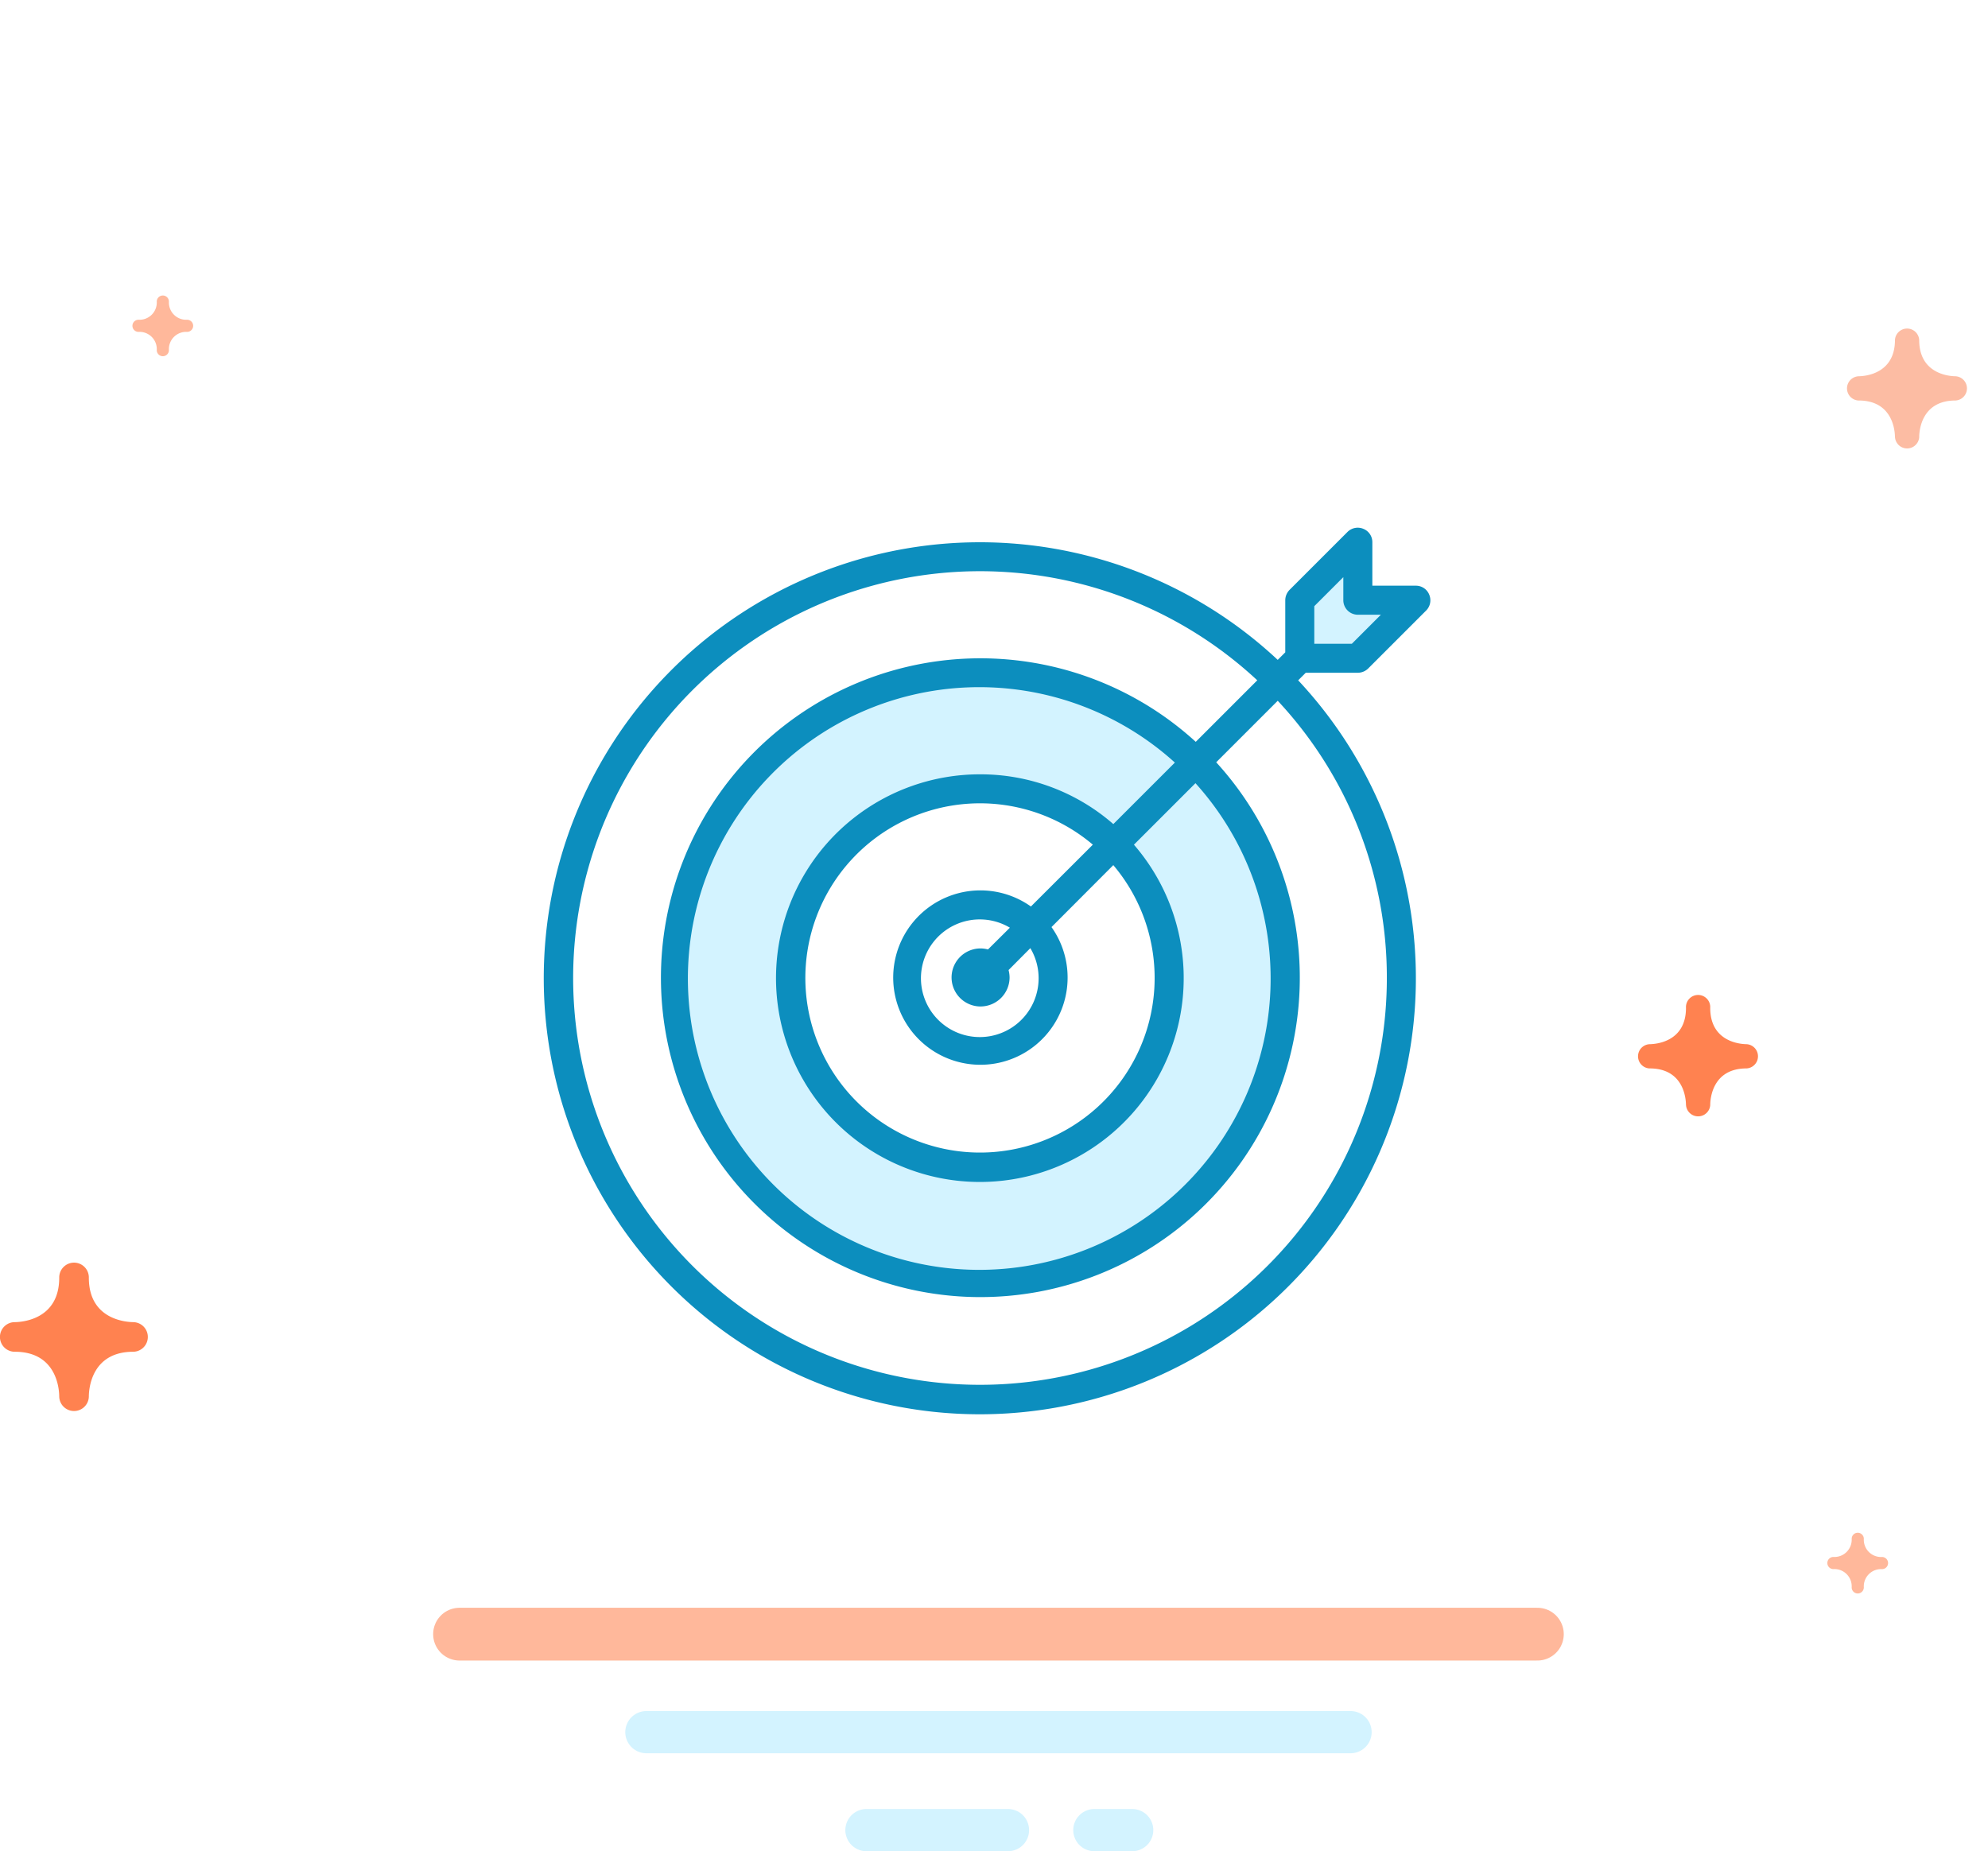 <svg xmlns="http://www.w3.org/2000/svg" xmlns:xlink="http://www.w3.org/1999/xlink" width="376.678" height="350.804" viewBox="0 0 376.678 350.804">
  <defs>
    <style>
      .cls-1 {
        fill: #fff;
      }

      .cls-2, .cls-3, .cls-4 {
        fill: none;
        stroke-linecap: round;
      }

      .cls-2 {
        stroke: #ffb89b;
        stroke-width: 10px;
      }

      .cls-3 {
        stroke: #d3f3ff;
        stroke-width: 8px;
      }

      .cls-3, .cls-4 {
        stroke-linejoin: round;
        stroke-miterlimit: 10;
      }

      .cls-4 {
        stroke: #2d346a;
        stroke-width: 6px;
      }

      .cls-5 {
        fill: #fcbca3;
      }

      .cls-6 {
        fill: #ffb89b;
      }

      .cls-7 {
        fill: #ff8250;
      }

      .cls-8 {
        fill: #d3f3ff;
      }

      .cls-9 {
        fill: #0c8ebe;
      }

      .cls-10 {
        filter: url(#Path_1276);
      }
    </style>
    <filter id="Path_1276" x="1.055" y="0" width="375.623" height="347.774" filterUnits="userSpaceOnUse">
      <feOffset dy="8" input="SourceAlpha"/>
      <feGaussianBlur stdDeviation="10" result="blur"/>
      <feFlood flood-color="#d8f4ff"/>
      <feComposite operator="in" in2="blur"/>
      <feComposite in="SourceGraphic"/>
    </filter>
  </defs>
  <g id="Objective-Risk_Scoring" transform="translate(-5182.45 -1188)">
    <g id="stars">
      <g class="cls-10" transform="matrix(1, 0, 0, 1, 5182.45, 1188)">
        <path id="Path_1276-2" data-name="Path 1276" class="cls-1" d="M320.123,161.5A157.812,157.812,0,1,0,72.818,291.465H251.811A157.61,157.61,0,0,0,320.123,161.5Z" transform="translate(26.56 18.31)"/>
      </g>
      <path id="Path_1594" data-name="Path 1594" class="cls-2" d="M0,0H204.225" transform="translate(5269.522 1497.67)"/>
      <line id="Line_120" data-name="Line 120" class="cls-3" x2="133.422" transform="translate(5304.924 1516.24)"/>
      <line id="Line_121" data-name="Line 121" class="cls-3" x2="26.816" transform="translate(5346.621 1534.804)"/>
      <line id="Line_122" data-name="Line 122" class="cls-3" x2="7.168" transform="translate(5389.804 1534.804)"/>
      <path id="Path_1281" data-name="Path 1281" class="cls-4" d="M46.2,19.072" transform="translate(5406.918 1279.089)"/>
      <path id="Path_1282" data-name="Path 1282" class="cls-5" d="M69.182,31.371c-.011-1.153-.407-6.9-6.886-6.9h-.069a2.3,2.3,0,0,1,.057-4.591c1.153-.011,6.9-.407,6.9-6.886a2.3,2.3,0,0,1,4.591,0c0,6.479,5.744,6.875,6.9,6.886a2.3,2.3,0,0,1-.012,4.591c-6.479,0-6.875,5.75-6.886,6.886v.011c0,.017-.006.034,0,.034v.023a2.3,2.3,0,0,1-4.591-.057Z" transform="translate(5472.316 1239.423)"/>
      <path id="Path_1283" data-name="Path 1283" class="cls-6" d="M63.091,58.385a3.274,3.274,0,0,0-3.443-3.449h-.029a1.148,1.148,0,0,1,.023-2.3A3.274,3.274,0,0,0,63.091,49.2a1.148,1.148,0,1,1,2.3,0,3.274,3.274,0,0,0,3.449,3.443,1.148,1.148,0,0,1-.006,2.3,3.271,3.271,0,0,0-3.443,3.443v.006a.058.058,0,0,1-.006.017h.006v.011a1.148,1.148,0,0,1-2.3-.029Z" transform="translate(5470.208 1430.405)"/>
      <path id="Path_1284" data-name="Path 1284" class="cls-6" d="M10.091,22.758a3.274,3.274,0,0,0-3.443-3.449H6.619a1.148,1.148,0,0,1,.023-2.3,3.274,3.274,0,0,0,3.449-3.443,1.148,1.148,0,0,1,2.3,0,3.274,3.274,0,0,0,3.449,3.443,1.148,1.148,0,0,1-.006,2.3,3.272,3.272,0,0,0-3.443,3.443v.006a.058.058,0,0,1-.006.017h.006v.011a1.148,1.148,0,0,1-2.3-.029Z" transform="translate(5202.063 1231.582)"/>
      <path id="Path_1285" data-name="Path 1285" class="cls-7" d="M11.222,67.288c-.014-1.41-.5-8.431-8.417-8.431H2.721a2.806,2.806,0,0,1,.07-5.611c1.41-.014,8.431-.5,8.431-8.417a2.806,2.806,0,1,1,5.611,0c0,7.919,7.021,8.4,8.431,8.417a2.806,2.806,0,0,1-.014,5.611c-7.919,0-8.4,7.028-8.417,8.417v.014c0,.021-.007.042,0,.042v.028a2.806,2.806,0,0,1-5.611-.07Z" transform="translate(5182.45 1385.299)"/>
      <path id="Path_1286" data-name="Path 1286" class="cls-7" d="M62.282,53.427c-.011-1.153-.407-6.9-6.886-6.9h-.069a2.3,2.3,0,0,1,.057-4.591c1.153-.011,6.9-.407,6.9-6.886a2.3,2.3,0,1,1,4.591,0c0,6.479,5.744,6.875,6.9,6.886a2.3,2.3,0,0,1-.011,4.591c-6.479,0-6.875,5.75-6.886,6.886v.011c0,.017-.006.034,0,.034v.023a2.3,2.3,0,0,1-4.591-.057Z" transform="translate(5439.62 1343.937)"/>
    </g>
    <g id="goals" transform="translate(5285.449 1288.001)">
      <path id="Path_435" data-name="Path 435" class="cls-8" d="M130.373,195.456A57.736,57.736,0,1,1,169.031,94.963l2.144,1.924-15.508,15.54-1.925-1.683a35.882,35.882,0,1,0,3.631,3.633l-1.682-1.925,15.517-15.517,1.925,2.145a57.637,57.637,0,0,1-42.761,96.377Zm0,0" transform="translate(-47.579 -52.497)"/>
      <path id="Path_436" data-name="Path 436" class="cls-8" d="M416.91,29.959V18.95l11-11V18.961h11.008l-11,11Zm0,0" transform="translate(-273.631 -5.221)"/>
      <path id="Path_437" data-name="Path 437" class="cls-9" d="M154.276,27.487a2.834,2.834,0,0,0,1.952-.8l11-11a2.748,2.748,0,0,0,.577-3,2.713,2.713,0,0,0-2.529-1.7h-8.248V2.743a2.713,2.713,0,0,0-1.7-2.529,2.749,2.749,0,0,0-3,.577l-11,11a2.842,2.842,0,0,0-.8,1.952v9.871l-1.43,1.43a82.623,82.623,0,1,0,3.877,3.876l1.43-1.43Zm-8.248-12.619,5.5-5.5v4.371a2.749,2.749,0,0,0,2.749,2.749h4.371l-5.5,5.5h-7.12Zm13.747,70.355a77.088,77.088,0,1,1-24.552-56.306L123.567,40.575a60.525,60.525,0,1,0,3.877,3.876L139.1,32.794A76.753,76.753,0,0,1,159.775,85.223Zm-76.982,5.5a5.514,5.514,0,0,0,5.5-5.5,5.819,5.819,0,0,0-.192-1.4l4.124-4.152a11.148,11.148,0,1,1-3.877-3.876L84.2,79.918a5.756,5.756,0,0,0-1.4-.193,5.5,5.5,0,1,0,0,11ZM92.334,71.78a16.523,16.523,0,1,0,3.9,3.9l11.712-11.74a33.091,33.091,0,1,1-3.876-3.877ZM82.794,46.733a38.624,38.624,0,1,0,29.06,13.335l11.658-11.656a55.209,55.209,0,1,1-3.9-3.905L107.95,56.163A38.237,38.237,0,0,0,82.794,46.733Zm0,0" transform="translate(0 0)"/>
    </g>
  </g>
</svg>
